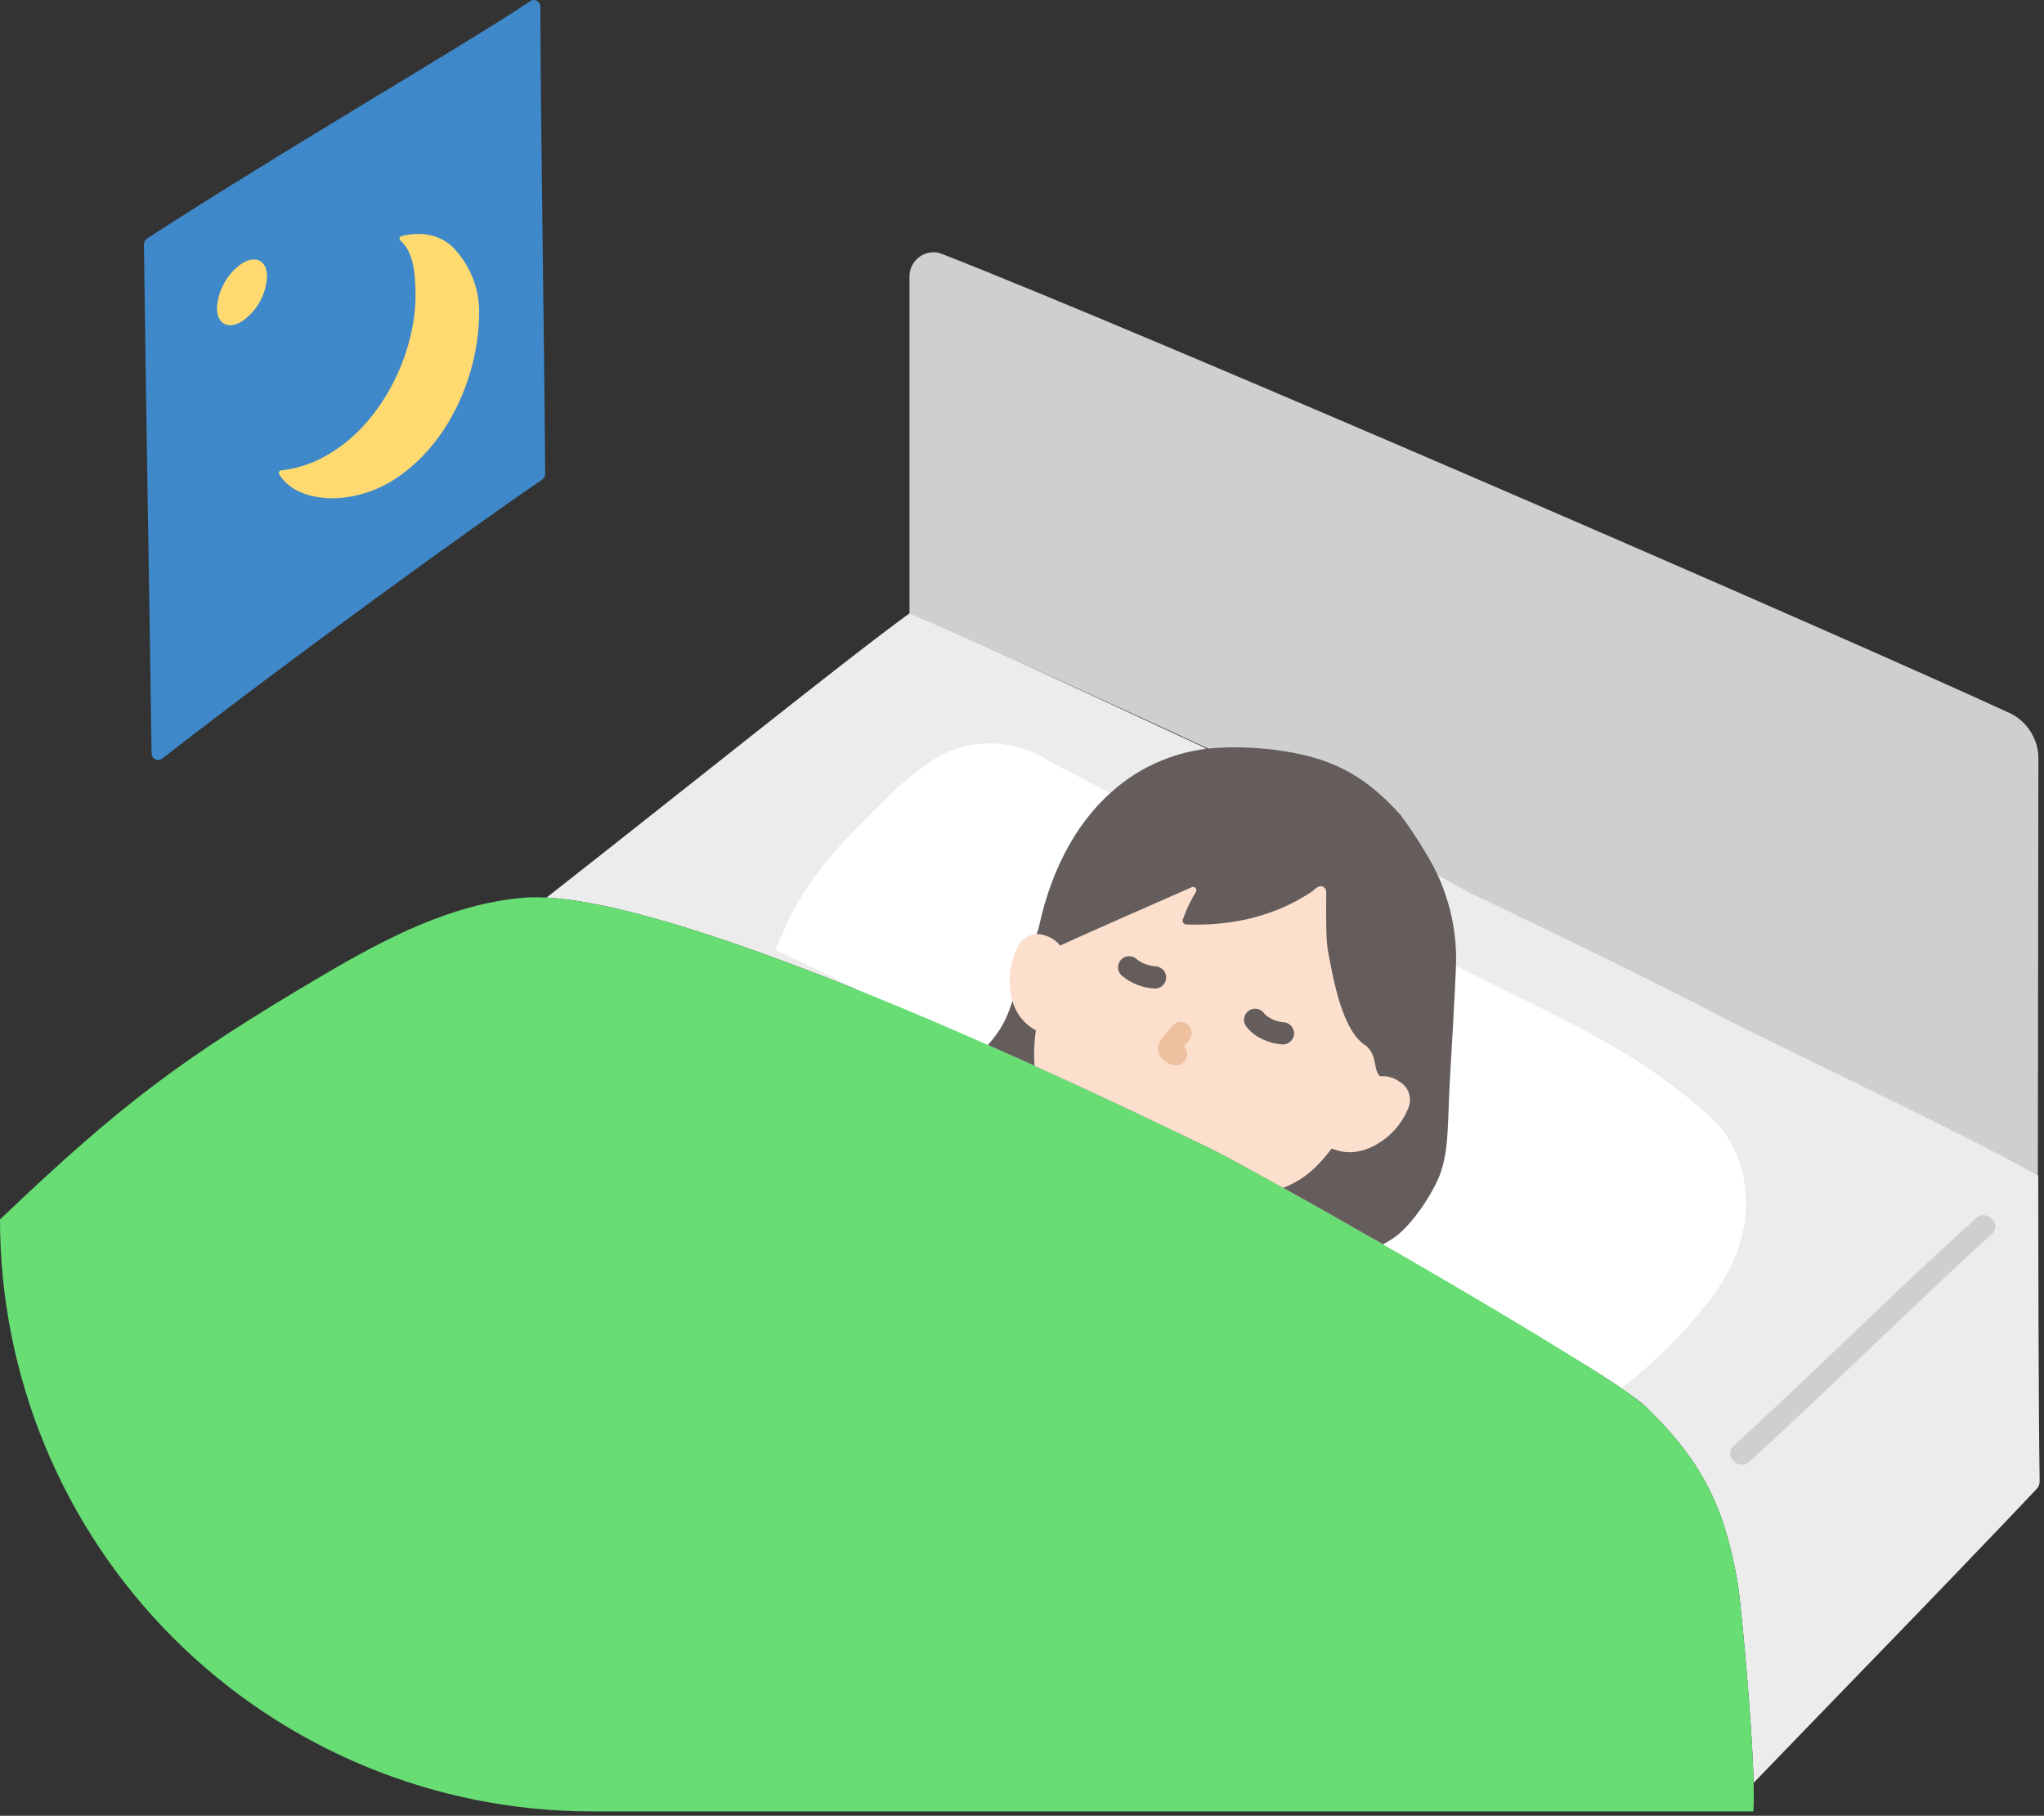 <svg width="367" height="326" viewBox="0 0 367 326" fill="none" xmlns="http://www.w3.org/2000/svg">
<rect x="0" y="0" width="367" height="326" fill="#333333" stroke="none"/>
<g clip-path="url(#clip0_512_6)">
<path d="M325.736 308.834C336.08 298.153 349.08 284.774 360.336 272.955C362.173 271.027 363.964 269.141 365.689 267.314C366.036 266.949 366.226 266.463 366.217 265.959C366.011 251.283 365.972 223.943 365.972 211.005C356.947 205.446 317.854 187.005 308.533 182.113C298.51 176.86 282.06 168.802 263.753 160.053L215.701 133.963C190.291 122.163 169.224 112.442 163.401 110.052C152.881 117.612 121.921 142.522 99.251 160.272L98.429 160.916L98.129 161.154C127.744 162.745 201.396 198.454 216.986 206.034C227.363 211.08 289.155 246.402 295.525 252.586C305.604 262.374 309.635 270.46 312.013 284.307C312.477 287.013 314.588 308.443 314.859 320.107C315.171 319.776 315.33 319.607 315.33 319.607C318.257 316.562 321.805 312.893 325.736 308.834Z" fill="#ECECEC"/>
<path d="M159.089 143.386C155.852 146.469 153.005 149.519 151.666 150.967C147.802 154.927 144.534 159.429 141.966 164.33L139.197 170.544C147.675 174.366 156.418 179.028 166.033 183.957C182.227 192.257 200.569 198.047 216.994 206.034C227.371 211.08 236.294 218.072 245.615 223.748C264.793 234.208 282.215 242.948 291.195 249.156C291.435 248.963 291.561 248.867 291.561 248.867C297.241 244.47 302.348 239.379 306.761 233.711C316.22 221.601 314.347 210.092 309.576 203.235C307.314 199.972 298.102 193.128 294.768 190.996C284.319 184.328 273.821 179.663 266.268 175.812L204.109 145C199.887 142.555 191.45 138.388 187.59 136.185C184.691 134.456 181.389 133.519 178.014 133.468C174.639 133.416 171.31 134.252 168.359 135.891C165.017 138.06 161.91 140.572 159.089 143.386Z" fill="white"/>
<path d="M168.2 45.326C167.583 45.244 166.957 45.296 166.362 45.478C165.767 45.66 165.219 45.968 164.754 46.382C164.289 46.794 163.919 47.303 163.668 47.872C163.417 48.441 163.291 49.057 163.3 49.679C163.3 62.902 163.3 96.293 163.3 110.163C169.51 112.713 195.3 124.314 222.67 137.084L263.65 160.164C281.957 168.913 298.407 176.971 308.43 182.224C317.761 187.116 356.921 205.593 365.896 211.133C365.896 193.96 365.996 152.514 365.996 135.762C365.913 134.183 365.422 132.653 364.571 131.321C363.72 129.988 362.537 128.9 361.139 128.162C331.58 114.5 206.429 60.154 169.051 45.559C168.776 45.451 168.491 45.373 168.2 45.326Z" fill="#CFCFCF"/>
<path d="M314.1 262.429C326.193 251.356 337.946 239.914 349.9 228.695C352.463 226.295 355.03 223.895 357.642 221.541C359.559 219.815 356.723 216.993 354.813 218.712C343.145 229.212 331.941 240.24 320.513 250.998C317.446 253.882 314.366 256.749 311.271 259.598C309.371 261.34 312.203 264.163 314.1 262.426V262.429Z" fill="#CFCFCF"/>
<path d="M94.686 0.546L94.6 0.606C83.094 8.278 51.941 26.3 26.368 42.842C26.212 42.955 26.083 43.102 25.992 43.272C25.901 43.442 25.849 43.63 25.841 43.823C26.177 71.393 26.95 114.843 27.212 135.267C27.215 135.489 27.279 135.706 27.398 135.893C27.518 136.08 27.687 136.231 27.887 136.327C28.087 136.423 28.31 136.461 28.531 136.437C28.751 136.414 28.961 136.329 29.136 136.192C52.136 118.292 84.322 95.01 97.387 86.07C97.543 85.964 97.671 85.822 97.758 85.655C97.845 85.488 97.89 85.301 97.887 85.113C97.703 59.027 97.087 23.444 97.017 1.157C97.015 0.947 96.956 0.742 96.847 0.563C96.738 0.384 96.583 0.238 96.397 0.14C96.212 0.042 96.004 -0.004 95.794 0.006C95.585 0.017 95.382 0.084 95.208 0.2L94.686 0.546Z" fill="#3F88C9"/>
<path d="M81.152 44.231C78.886 42.175 75.733 41.493 72.099 42.387C72.013 42.407 71.935 42.45 71.873 42.512C71.81 42.574 71.766 42.651 71.745 42.737C71.725 42.822 71.728 42.912 71.755 42.995C71.782 43.079 71.832 43.153 71.899 43.21C73.999 45.026 74.556 48.233 74.608 52.681C74.729 63.181 68.786 75.488 59.64 81.167C56.889 82.955 53.76 84.08 50.5 84.451C50.418 84.459 50.34 84.487 50.273 84.534C50.206 84.58 50.152 84.643 50.116 84.717C50.08 84.79 50.064 84.872 50.069 84.954C50.074 85.035 50.099 85.114 50.144 85.183C53.383 90.463 63.105 90.85 70.422 86.317C80.587 80.017 86.193 67.082 86.033 55.417C85.885 51.204 84.14 47.205 81.152 44.231Z" fill="#FFDA71"/>
<path d="M47.957 49.66C47.867 51.248 47.417 52.796 46.64 54.184C45.864 55.573 44.781 56.767 43.475 57.675C40.988 59.233 38.966 58.169 38.957 55.304C39.049 53.719 39.5 52.175 40.275 50.79C41.05 49.404 42.13 48.212 43.432 47.304C45.915 45.747 47.942 46.8 47.957 49.66Z" fill="#FFDA71"/>
<path d="M288.154 247.3C269.883 235.411 225.626 210.236 216.989 206.036C200.564 198.049 119.689 158.836 93.759 161.196C81.068 162.35 69.38 168.39 58.396 174.849C32.58 190.026 21.671 198.272 1.88207e-08 218.941C-0 232.897 2.748 246.717 8.089 259.611C13.43 272.506 21.258 284.222 31.127 294.09C40.995 303.959 52.711 311.788 65.605 317.129C78.499 322.47 92.319 325.219 106.275 325.219H314.815C315.389 316.61 312.563 287.492 312.015 284.307C309.637 270.46 305.606 262.374 295.527 252.586C293.202 250.646 290.738 248.879 288.154 247.3Z" fill="#67DD73"/>
<path d="M200.721 141.208C194.165 146.518 188.941 154.952 186.436 166.853L181.547 180.408C180.802 182.822 179.568 185.058 177.922 186.974L177.379 187.611C195.473 195.588 210.802 203.026 216.989 206.034C221.244 208.103 234.146 215.264 248.326 223.418L249.666 222.631C253.444 220.408 257.621 213.66 258.694 210.464C260.194 205.992 259.889 201.645 260.361 193.21C260.714 187.061 261.107 180.621 261.379 174.46C261.853 166.893 259.928 159.37 255.879 152.96C254.531 150.672 253.059 148.459 251.472 146.33C245.221 139.293 239.916 137.145 235.172 135.812C229.461 134.39 223.559 133.89 217.69 134.33C211.471 134.866 205.558 137.263 200.721 141.208Z" fill="#645D5C"/>
<path d="M190.351 169.776C189.657 168.883 188.691 168.241 187.599 167.946C186.685 167.6 185.672 167.62 184.772 168.001C183.872 168.383 183.153 169.097 182.766 169.994C181.457 172.479 180.988 175.32 181.428 178.094C181.616 179.569 182.131 180.983 182.934 182.234C183.647 183.292 184.593 184.174 185.699 184.811L185.984 184.973C185.839 185.962 185.748 186.957 185.712 187.956C185.651 189.086 185.665 190.22 185.754 191.348C200.105 197.834 211.784 203.501 216.989 206.032C219.301 207.156 224.167 209.784 230.404 213.258C232.83 212.336 235.009 210.865 236.769 208.958C237.445 208.258 238.353 207.185 239.123 206.202L239.386 206.309C240.578 206.765 241.859 206.943 243.13 206.829C244.607 206.664 246.029 206.172 247.292 205.388C249.723 203.98 251.632 201.822 252.736 199.239C253.188 198.372 253.289 197.365 253.017 196.426C252.745 195.487 252.122 194.688 251.277 194.197C250.264 193.461 249.017 193.121 247.771 193.24C246.937 192.375 246.982 191.008 246.629 189.854C246.389 189.076 245.954 188.372 245.365 187.809C240.813 185.231 239.247 174.709 238.5 171.138C238 168.738 238.119 163.999 238.119 160.489C238.119 160.489 238.119 160.353 238.119 160.174C238.123 159.936 238.048 159.704 237.905 159.513C237.763 159.323 237.561 159.186 237.331 159.123C236.663 158.935 235.691 159.977 235.691 159.977C229.044 164.477 221.347 166.248 213.149 165.984C212.596 165.972 212.249 165.703 212.38 165.072C212.986 163.334 213.778 161.666 214.742 160.098C214.8 159.991 214.823 159.869 214.808 159.748C214.793 159.627 214.74 159.514 214.658 159.424C214.575 159.335 214.467 159.273 214.347 159.249C214.228 159.224 214.104 159.238 213.993 159.287C209.337 161.34 195.16 167.53 190.351 169.776Z" fill="#FCE0CD"/>
<path d="M210.566 184.066C209.841 184.859 209.159 185.691 208.523 186.557L208.836 186.152C208.444 186.579 208.154 187.089 207.99 187.645C207.883 188.081 207.889 188.537 208.007 188.97C208.15 189.41 208.394 189.811 208.719 190.14C209.245 190.658 209.902 191.024 210.619 191.2C211.002 191.306 211.409 191.295 211.786 191.169C212.164 191.043 212.495 190.807 212.737 190.491C212.98 190.176 213.123 189.795 213.148 189.398C213.173 189.001 213.079 188.605 212.878 188.262C212.598 187.825 212.173 187.499 211.678 187.343C211.511 187.285 211.338 187.243 211.178 187.179L211.656 187.379C211.556 187.335 211.461 187.279 211.373 187.214L211.773 187.527C211.665 187.441 211.567 187.343 211.481 187.235L211.793 187.64C211.74 187.575 211.694 187.504 211.658 187.428L211.858 187.906C211.846 187.874 211.838 187.84 211.834 187.806L211.905 188.338C211.901 188.303 211.901 188.267 211.905 188.232L211.833 188.764C211.844 188.691 211.863 188.619 211.89 188.55L211.69 189.027C211.757 188.883 211.84 188.747 211.938 188.622L211.625 189.027C211.812 188.787 211.994 188.542 212.18 188.301L211.867 188.706C212.351 188.084 212.867 187.483 213.39 186.897C213.756 186.516 213.965 186.011 213.976 185.483C213.972 184.953 213.762 184.445 213.39 184.068C213.015 183.693 212.506 183.482 211.976 183.482C211.446 183.482 210.937 183.693 210.562 184.068L210.566 184.066Z" fill="#EFC0A0"/>
<path d="M230.359 183.515C230.177 183.508 229.997 183.493 229.816 183.469L230.348 183.541C229.688 183.444 229.043 183.263 228.428 183.004L228.906 183.204C228.318 182.961 227.762 182.646 227.251 182.266L227.656 182.578C227.366 182.359 227.103 182.105 226.873 181.823L227.186 182.228C227.151 182.181 227.117 182.135 227.086 182.087C226.812 181.646 226.387 181.32 225.891 181.168C225.371 181.03 224.817 181.101 224.35 181.368C223.9 181.634 223.571 182.064 223.431 182.568C223.358 182.825 223.339 183.094 223.373 183.359C223.407 183.624 223.495 183.879 223.631 184.109C224.369 185.138 225.36 185.959 226.509 186.491C227.709 187.094 229.02 187.443 230.361 187.517C230.89 187.513 231.397 187.301 231.771 186.927C232.145 186.553 232.357 186.046 232.361 185.517C232.35 184.99 232.136 184.488 231.763 184.115C231.39 183.742 230.888 183.528 230.361 183.517L230.359 183.515Z" fill="#645D5C"/>
<path d="M201.331 175.081C203.021 176.539 205.153 177.386 207.383 177.486C207.779 177.486 208.165 177.369 208.494 177.149C208.823 176.93 209.08 176.617 209.231 176.252C209.383 175.886 209.422 175.484 209.345 175.096C209.268 174.708 209.078 174.352 208.798 174.072C208.411 173.715 207.909 173.507 207.383 173.486C207.202 173.473 207.021 173.456 206.84 173.433L207.371 173.504C206.597 173.4 205.84 173.195 205.12 172.893L205.598 173.093C205.054 172.863 204.542 172.566 204.072 172.208L204.477 172.521C204.368 172.434 204.262 172.345 204.159 172.251C203.778 171.885 203.273 171.676 202.745 171.666C202.215 171.67 201.708 171.88 201.331 172.251C201.145 172.437 200.998 172.657 200.897 172.9C200.797 173.143 200.745 173.403 200.745 173.666C200.745 173.928 200.797 174.188 200.897 174.431C200.998 174.674 201.145 174.895 201.331 175.081Z" fill="#645D5C"/>
</g>
<defs>
<clipPath id="clip0_512_6">
<rect width="366.221" height="325.219" fill="white"/>
</clipPath>
</defs>
</svg>
